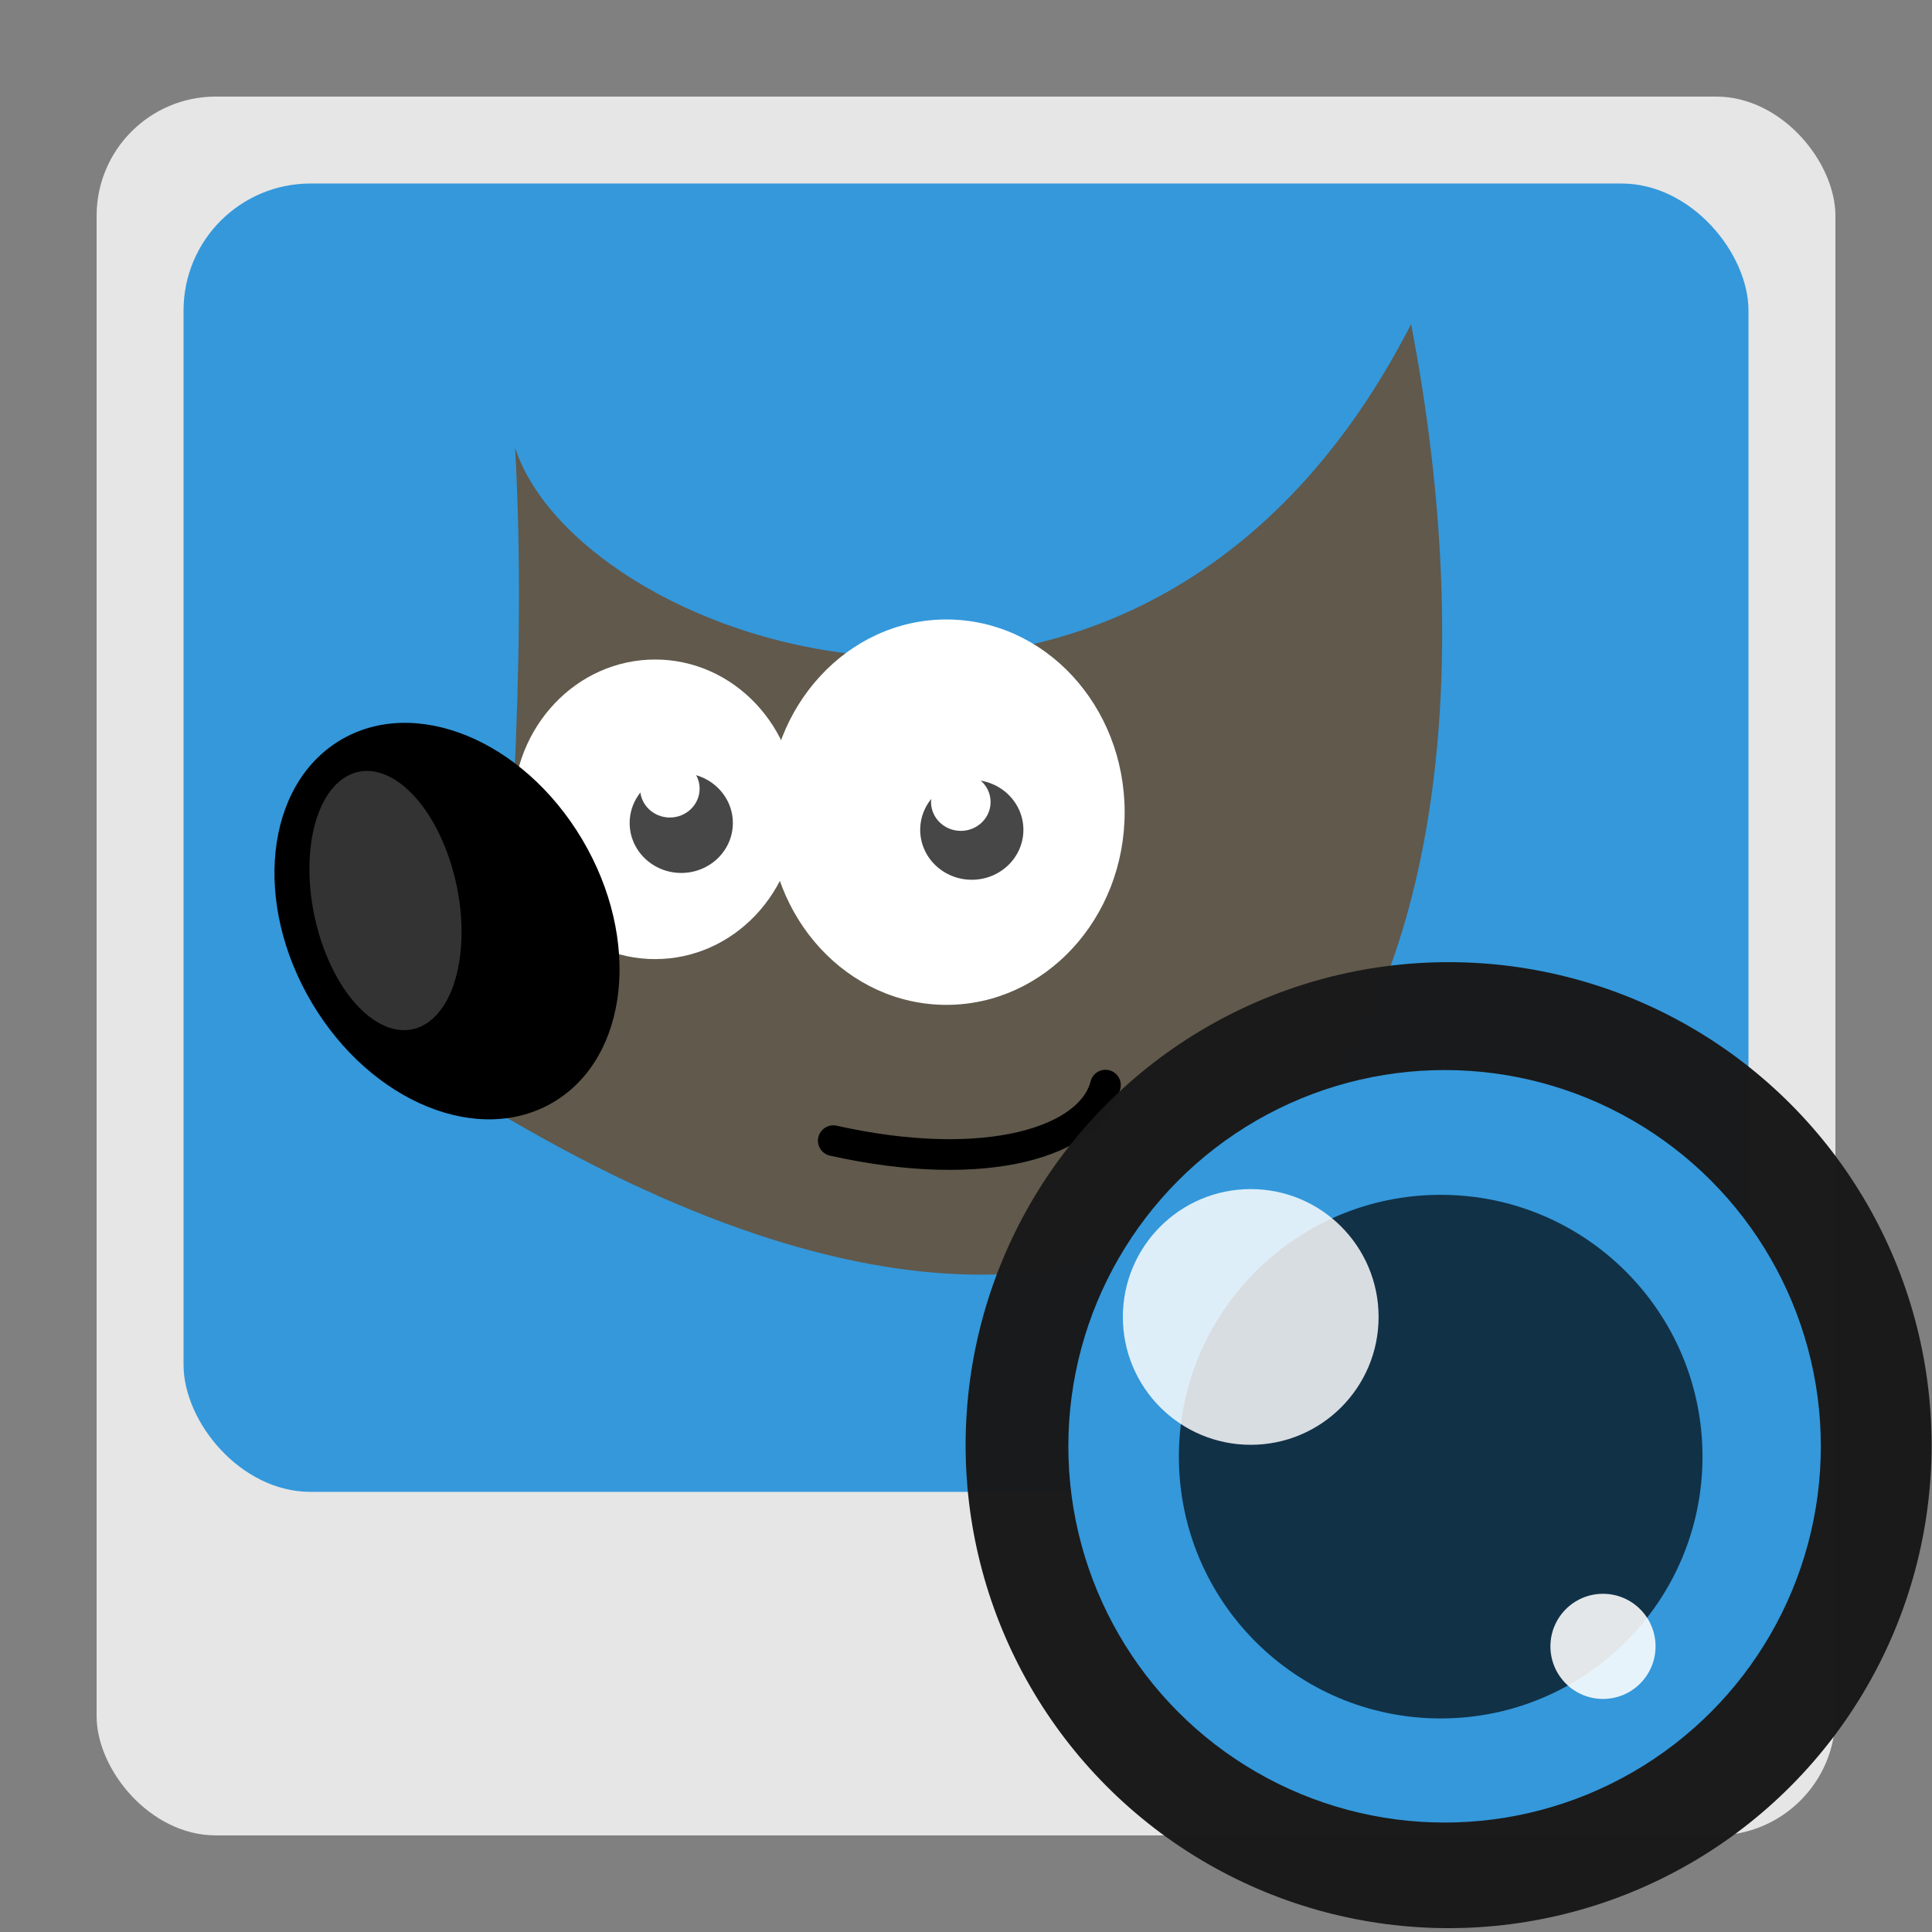 <?xml version="1.0" encoding="UTF-8" standalone="no"?>
<!-- Created with Inkscape (http://www.inkscape.org/) -->

<svg
   xmlns:osb="http://www.openswatchbook.org/uri/2009/osb"
   xmlns:dc="http://purl.org/dc/elements/1.1/"
   xmlns:cc="http://creativecommons.org/ns#"
   xmlns:rdf="http://www.w3.org/1999/02/22-rdf-syntax-ns#"
   xmlns:svg="http://www.w3.org/2000/svg"
   xmlns="http://www.w3.org/2000/svg"
   xmlns:xlink="http://www.w3.org/1999/xlink"
   xmlns:sodipodi="http://sodipodi.sourceforge.net/DTD/sodipodi-0.dtd"
   xmlns:inkscape="http://www.inkscape.org/namespaces/inkscape"
   width="256"
   height="256"
   viewBox="0 0 67.733 67.733"
   version="1.1"
   id="svg124"
   inkscape:version="0.92.5 (2060ec1f9f, 2020-04-08)"
   sodipodi:docname="photogimp.svg">
  <rect x="0" y="0" width="67.733" height="67.733" fill="#808080" stroke="none"/>
  <defs
     id="defs118">
    <linearGradient
       id="linearGradient19282-4"
       osb:paint="solid"
       gradientTransform="matrix(0.347,0,0,0.306,-13.352,122.039)">
      <stop
         style="stop-color:#bebebe;stop-opacity:1;"
         offset="0"
         id="stop19284-0" />
    </linearGradient>
    <linearGradient
       xlink:href="#linearGradient19282-4"
       id="linearGradient7658"
       x1="330.793"
       y1="303.126"
       x2="334.791"
       y2="303.126"
       gradientUnits="userSpaceOnUse"
       gradientTransform="translate(421.712,263.994)" />
    <linearGradient
       xlink:href="#linearGradient19282-4"
       id="linearGradient7664"
       x1="264.562"
       y1="201.499"
       x2="279"
       y2="201.499"
       gradientUnits="userSpaceOnUse"
       gradientTransform="matrix(9,0,0,9,1471.408,666.931)" />
    <linearGradient
       xlink:href="#linearGradient19282-4"
       id="linearGradient7670"
       x1="273.622"
       y1="207.426"
       x2="276.998"
       y2="207.426"
       gradientUnits="userSpaceOnUse"
       gradientTransform="translate(421.712,263.994)" />
    <linearGradient
       xlink:href="#linearGradient19282-4"
       id="linearGradient7672"
       x1="276"
       y1="209.5"
       x2="278.999"
       y2="209.5"
       gradientUnits="userSpaceOnUse"
       gradientTransform="translate(421.712,263.994)" />
    <linearGradient
       xlink:href="#linearGradient19282-4"
       id="linearGradient7678"
       x1="270.264"
       y1="201.423"
       x2="271.448"
       y2="201.423"
       gradientUnits="userSpaceOnUse"
       gradientTransform="translate(421.712,263.994)" />
    <linearGradient
       xlink:href="#linearGradient19282-4"
       id="linearGradient7684"
       x1="33"
       y1="-15.5"
       x2="34.471"
       y2="-15.5"
       gradientUnits="userSpaceOnUse"
       gradientTransform="translate(410.635,177.638)" />
  </defs>
  <sodipodi:namedview
     id="base"
     pagecolor="#ffffff"
     bordercolor="#666666"
     borderopacity="1.0"
     inkscape:pageopacity="0.0"
     inkscape:pageshadow="2"
     inkscape:zoom="1"
     inkscape:cx="-112.87278"
     inkscape:cy="81.629223"
     inkscape:document-units="mm"
     inkscape:current-layer="layer1"
     showgrid="false"
     units="px"
     inkscape:window-width="1360"
     inkscape:window-height="700"
     inkscape:window-x="0"
     inkscape:window-y="0"
     inkscape:window-maximized="1" />
  <g
     inkscape:label="Camada 1"
     inkscape:groupmode="layer"
     id="layer1"
     transform="translate(0,-229.267)">
    <rect
       id="rect142"
       width="60.96"
       height="60.96"
       x="3.387"
       y="232.653"
       style="fill:#e6e6e6;stroke-width:0.309"
       ry="4.18" />
    <rect
       ry="4.451"
       style="fill:#3498db;fill-opacity:1;stroke-width:0.254"
       y="235.701"
       x="6.435"
       height="45.868"
       width="54.864"
       id="rect3892" />
    <g
       transform="matrix(2,0,0,2,9.499,-309.46)"
       id="layer1-6"
       inkscape:label="Camada 1">
      <g
         transform="translate(-26.913,-0.219)"
         id="g1335">
        <g
           id="g1054"
           transform="matrix(1,0,0.084,1.2,-22.732,-57.446)">
          <g
             transform="matrix(0.272,0,0,0.272,-32.481,195.229)"
             id="g1629-4-7" />
        </g>
        <g
           id="g1077"
           transform="matrix(1.219,0,0,1.219,-5.779,-63.402)">
          <path
             style="fill:#60594c;fill-opacity:1;stroke:none;stroke-width:0.08px;stroke-linecap:butt;stroke-linejoin:miter;stroke-opacity:1"
             d="m 30.33,279.604 c 0.953,2.903 9.056,5.703 12.884,-1.781 1.934,10.076 -2.399,17.739 -13.194,11.3 0.203,-3.166 0.486,-6.327 0.31,-9.519 z"
             id="path1650-3-0"
             inkscape:connector-curvature="0"
             sodipodi:nodetypes="cccc" />
          <ellipse
             style="opacity:1;vector-effect:none;fill:#ffffff;fill-opacity:1;fill-rule:nonzero;stroke:none;stroke-width:0.813;stroke-linecap:round;stroke-linejoin:round;stroke-miterlimit:4;stroke-dasharray:none;stroke-dashoffset:0;stroke-opacity:1;paint-order:stroke fill markers"
             id="ellipse1652-7-6"
             cx="36.532"
             cy="284.841"
             rx="2.563"
             ry="2.771" />
          <ellipse
             style="opacity:1;vector-effect:none;fill:#ffffff;fill-opacity:1;fill-rule:nonzero;stroke:none;stroke-width:0.64;stroke-linecap:round;stroke-linejoin:round;stroke-miterlimit:4;stroke-dasharray:none;stroke-dashoffset:0;stroke-opacity:1;paint-order:stroke fill markers"
             id="ellipse1654-4-2"
             cx="32.343"
             cy="284.8"
             rx="2.042"
             ry="2.154" />
          <ellipse
             style="opacity:1;vector-effect:none;fill:#474747;fill-opacity:1;fill-rule:nonzero;stroke:none;stroke-width:0.223;stroke-linecap:round;stroke-linejoin:round;stroke-miterlimit:4;stroke-dasharray:none;stroke-dashoffset:0;stroke-opacity:1;paint-order:stroke fill markers"
             id="ellipse1656-5-6"
             cx="32.719"
             cy="284.997"
             rx="0.742"
             ry="0.718" />
          <ellipse
             style="opacity:1;vector-effect:none;fill:#474747;fill-opacity:1;fill-rule:nonzero;stroke:none;stroke-width:0.223;stroke-linecap:round;stroke-linejoin:round;stroke-miterlimit:4;stroke-dasharray:none;stroke-dashoffset:0;stroke-opacity:1;paint-order:stroke fill markers"
             id="ellipse1658-2-1"
             cx="36.897"
             cy="285.095"
             rx="0.742"
             ry="0.718" />
          <ellipse
             style="opacity:1;vector-effect:none;fill:#000000;fill-opacity:1;fill-rule:nonzero;stroke:none;stroke-width:0.956;stroke-linecap:round;stroke-linejoin:round;stroke-miterlimit:4;stroke-dasharray:none;stroke-dashoffset:0;stroke-opacity:1;paint-order:stroke fill markers"
             id="ellipse1660-5-8"
             cx="-121.009"
             cy="260.145"
             rx="2.27"
             ry="3.019"
             transform="matrix(0.856,-0.518,0.511,0.86,0,0)" />
          <path
             style="fill:none;stroke:#000000;stroke-width:0.441;stroke-linecap:round;stroke-linejoin:round;stroke-miterlimit:4;stroke-dasharray:none;stroke-opacity:1"
             d="m 34.905,289.565 c 2.227,0.496 3.712,0.005 3.914,-0.799"
             id="path1662-4-7"
             inkscape:connector-curvature="0"
             sodipodi:nodetypes="cc" />
          <ellipse
             style="opacity:1;vector-effect:none;fill:#333333;fill-opacity:1;fill-rule:nonzero;stroke:none;stroke-width:0.53;stroke-linecap:round;stroke-linejoin:round;stroke-miterlimit:4;stroke-dasharray:none;stroke-dashoffset:0;stroke-opacity:1;paint-order:stroke fill markers"
             id="ellipse1664-7-9"
             cx="-85.222"
             cy="246.965"
             rx="1.151"
             ry="1.829"
             transform="matrix(0.744,-0.668,0.372,0.928,0,0)" />
          <ellipse
             style="opacity:1;vector-effect:none;fill:#ffffff;fill-opacity:1;fill-rule:nonzero;stroke:none;stroke-width:0.129;stroke-linecap:round;stroke-linejoin:round;stroke-miterlimit:4;stroke-dasharray:none;stroke-dashoffset:0;stroke-opacity:1;paint-order:stroke fill markers"
             id="ellipse1658-2-1-3"
             cx="36.739"
             cy="284.695"
             rx="0.428"
             ry="0.415" />
          <ellipse
             style="opacity:1;vector-effect:none;fill:#ffffff;fill-opacity:1;fill-rule:nonzero;stroke:none;stroke-width:0.129;stroke-linecap:round;stroke-linejoin:round;stroke-miterlimit:4;stroke-dasharray:none;stroke-dashoffset:0;stroke-opacity:1;paint-order:stroke fill markers"
             id="ellipse1658-2-1-3-6"
             cx="32.555"
             cy="284.503"
             rx="0.428"
             ry="0.415" />
        </g>
        <g
           transform="matrix(0.985,0,0,0.985,27.286,7.781)"
           id="g898-2">
          <g
             transform="translate(-0.116,0.026)"
             id="g864-9" />
        </g>
      </g>
    </g>
    <g
       id="g72"
       transform="matrix(4.024,0,0,4.024,-77.145,-902.782)">
      <circle
         style="opacity:0.99;vector-effect:none;fill:#1a1a1a;fill-opacity:1;fill-rule:nonzero;stroke:none;stroke-width:1.68;stroke-linecap:round;stroke-linejoin:round;stroke-miterlimit:4;stroke-dasharray:none;stroke-dashoffset:0;stroke-opacity:1;paint-order:stroke fill markers"
         id="path1363-3-6-7-6-8-2"
         cx="31.792"
         cy="293.915"
         r="4.208" />
      <circle
         style="opacity:1;vector-effect:none;fill:#3498db;fill-opacity:1;fill-rule:nonzero;stroke:none;stroke-width:1.309;stroke-linecap:round;stroke-linejoin:round;stroke-miterlimit:4;stroke-dasharray:none;stroke-dashoffset:0;stroke-opacity:1;paint-order:stroke fill markers"
         id="path1363-3-6-2-8-2"
         cx="31.757"
         cy="293.925"
         r="3.278" />
      <circle
         style="opacity:0.675;vector-effect:none;fill:#000000;fill-opacity:1;fill-rule:nonzero;stroke:none;stroke-width:0.911;stroke-linecap:round;stroke-linejoin:round;stroke-miterlimit:4;stroke-dasharray:none;stroke-dashoffset:0;stroke-opacity:1;paint-order:stroke fill markers"
         id="path1363-3-6-9-9-4-8"
         cx="31.723"
         cy="294.015"
         r="2.281" />
      <circle
         style="opacity:0.834;vector-effect:none;fill:#ffffff;fill-opacity:1;fill-rule:nonzero;stroke:none;stroke-width:0.445;stroke-linecap:round;stroke-linejoin:round;stroke-miterlimit:4;stroke-dasharray:none;stroke-dashoffset:0;stroke-opacity:1;paint-order:stroke fill markers"
         id="path1363-3-6-0-1-3-9"
         cx="30.068"
         cy="292.798"
         r="1.114" />
      <circle
         style="opacity:0.88;vector-effect:none;fill:#ffffff;fill-opacity:1;fill-rule:nonzero;stroke:none;stroke-width:0.183;stroke-linecap:round;stroke-linejoin:round;stroke-miterlimit:4;stroke-dasharray:none;stroke-dashoffset:0;stroke-opacity:1;paint-order:stroke fill markers"
         id="path1363-3-6-0-3-27-14-7"
         cx="33.137"
         cy="295.668"
         r="0.458" />
    </g>
  </g>
</svg>
